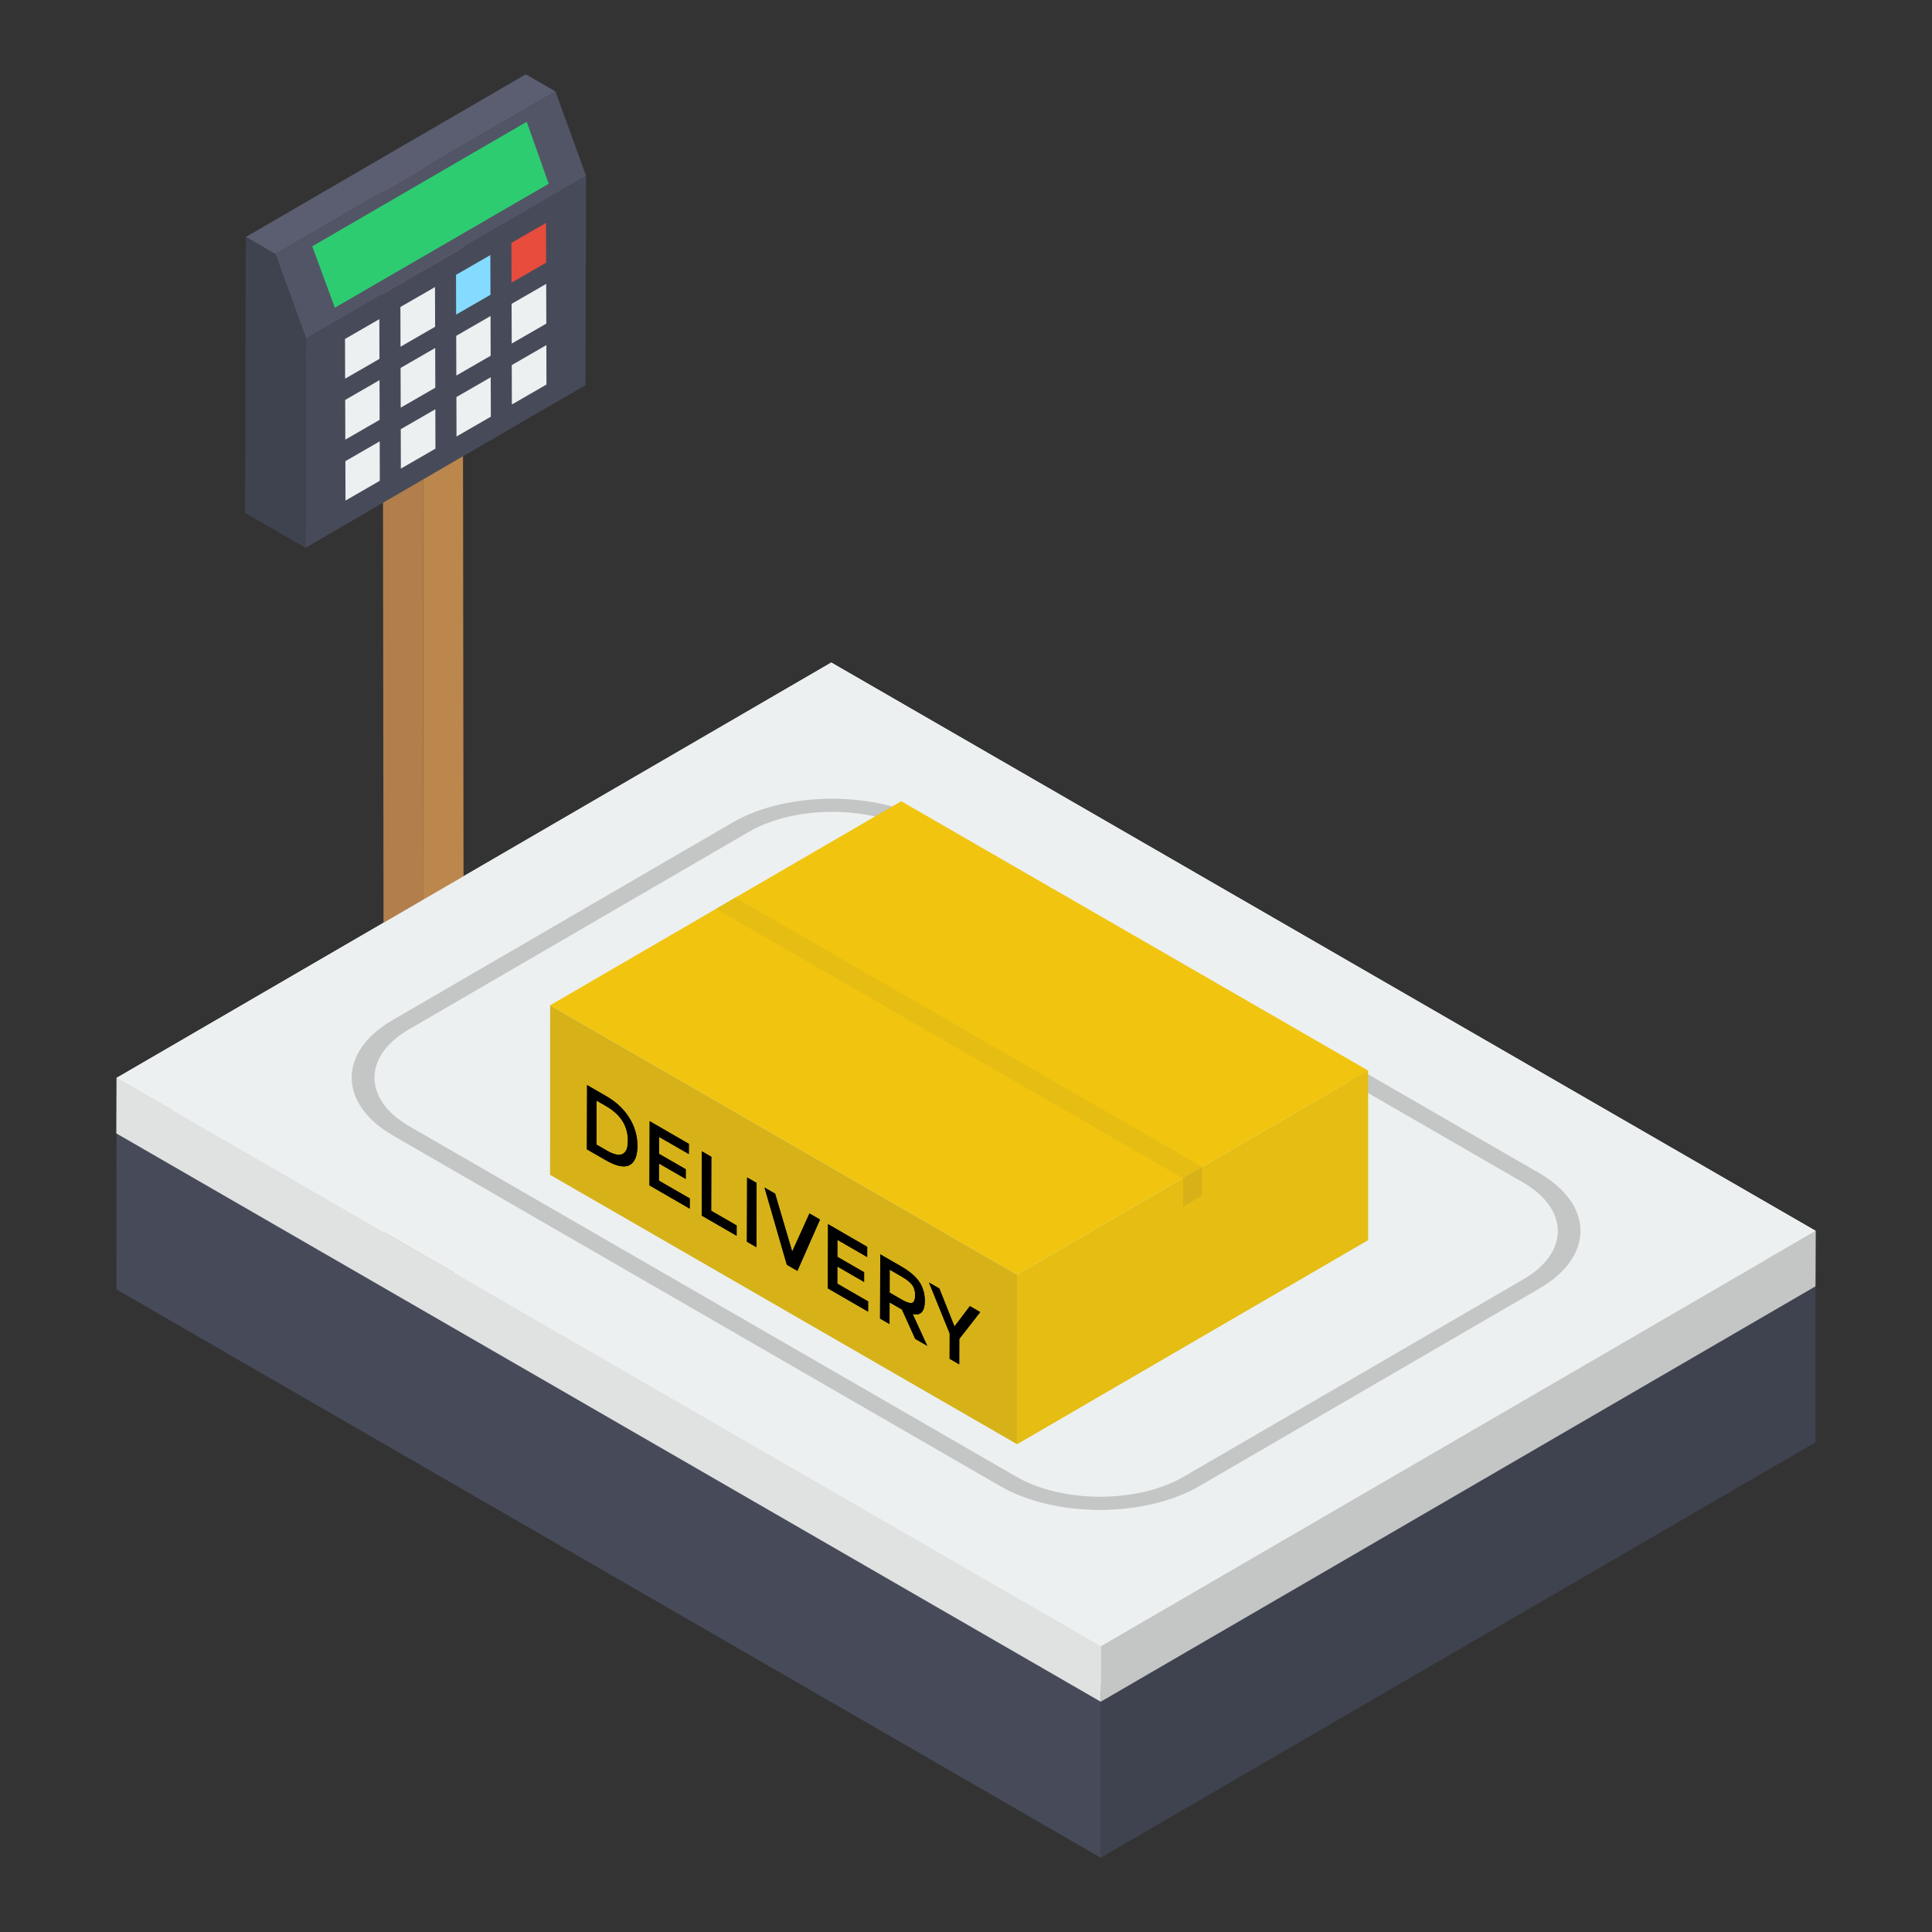 <svg id="Layer_1" enable-background="new 0 0 52 52" height="512" viewBox="0 0 52 52" width="512" xmlns="http://www.w3.org/2000/svg"><rect x="0" y="0" width="52" height="52" fill="#333333" stroke="none"/><g><g><g enable-background="new"><g><path d="m48.866 33.127-.004 1.496-19.236 11.179.004-1.496z" fill="#d4d6d6"/></g><g><path d="m29.63 44.306-.004 1.496-26.492-15.295.004-1.496z" fill="#c4c6c6"/></g><g><path d="m48.866 33.127-19.236 11.179-26.492-15.295 19.236-11.179z" fill="#ecf0f1"/></g></g></g><g><g enable-background="new"><g><path d="m48.866 34.347-.004 4.474-19.236 11.179.004-4.474z" fill="#3f434f"/></g><g><path d="m29.63 45.526-.004 4.474-26.492-15.295.004-4.474z" fill="#474b59"/></g><g><path d="m48.382 34.469-18.829 10.942-25.931-14.972 18.829-10.942z" fill="#ecf0f1"/></g></g></g><g><g><g enable-background="new"><g><path d="m10.298 5.099.036 28.992 1.076.625-.036-28.992z" fill="#b27e4b"/></g><g><path d="m11.374 5.724.036 28.992 1.079-.623-.036-28.992z" fill="#bc874d"/></g><g><path d="m10.298 5.099 1.076.625 1.079-.623-1.076-.625z" fill="#a27442"/></g></g></g><g><path d="m8.222 14.744 7.536-4.379.016-5.635-7.536 4.379z" fill="#474b59"/></g><path d="m8.238 9.11 7.536-4.379-.825-2.271-7.536 4.379z" fill="#525566"/><path d="m8.404 6.63.609 1.651 5.756-3.335-.593-1.668z" fill="#2ecc71"/><g><path d="m7.412 6.839 7.536-4.379-.796-.46-7.536 4.379z" fill="#5b5e71"/></g><g><path d="m6.616 6.379-.021 7.426 1.627.939.016-5.635-.825-2.271z" fill="#3f434f"/></g><g><g><path d="m10.21 8.59.003 1.069-.924.533-.003-1.069z" fill="#ecf0f1"/></g><g><path d="m11.708 7.726.003 1.069-.931.537-.003-1.069z" fill="#ecf0f1"/></g><g><path d="m13.198 6.865.003 1.069-.924.533-.003-1.069z" fill="#84dbff"/></g><g><path d="m14.696 6.001.003 1.069-.931.537-.003-1.069z" fill="#e74c3c"/></g><g><path d="m10.215 10.231.003 1.069-.924.533-.003-1.069z" fill="#ecf0f1"/></g><g><path d="m11.713 9.366.003 1.069-.931.537-.003-1.069z" fill="#ecf0f1"/></g><g><path d="m13.203 8.506.003 1.069-.924.533-.003-1.069z" fill="#ecf0f1"/></g><g><path d="m14.701 7.641.003 1.069-.931.537-.003-1.069z" fill="#ecf0f1"/></g><g><path d="m10.22 11.879.003 1.061-.924.533-.003-1.061z" fill="#ecf0f1"/></g><g><path d="m11.717 11.015.003 1.061-.931.537-.003-1.061z" fill="#ecf0f1"/></g><g><path d="m13.208 10.154.003 1.061-.924.533-.003-1.061z" fill="#ecf0f1"/></g><g><path d="m14.705 9.289.003 1.061-.931.537-.003-1.061z" fill="#ecf0f1"/></g></g></g><g><g enable-background="new"><g><path d="m48.866 33.127-.004 1.496-19.236 11.179.004-1.496z" fill="#c4c6c6"/></g><g><path d="m29.63 44.306-.004 1.496-26.492-15.295.004-1.496z" fill="#e0e2e2"/></g><g><path d="m48.866 33.127-19.236 11.179-26.492-15.295 19.236-11.179z" fill="#ecf0f1"/></g></g></g><g><path d="m41.425 31.572c1.484.857 1.484 2.25.01 3.107l-9.148 5.316c-1.474.857-3.88.861-5.364.005l-16.339-9.433c-1.484-.857-1.492-2.255-.018-3.111l9.148-5.316c1.474-.857 3.888-.857 5.372-0zm-9.568 8.175 9.148-5.316c1.241-.721 1.227-1.889-.015-2.606l-16.339-9.433c-1.25-.721-3.258-.721-4.5 0l-9.148 5.316c-1.234.717-1.235 1.885.015 2.606l16.339 9.433c1.242.717 3.266.717 4.5-0" fill="#c4c6c6"/></g><g><path d="m36.823 28.813v4.566l-9.449 5.493v-4.566l2.363-1.374.506-.293z" fill="#e5bd13"/><path d="m27.374 34.306-.002 4.563-12.567-7.249.002-4.563z" fill="#d6b218"/><path d="m36.824 28.814-9.45 5.492-12.567-7.249 9.45-5.492z" fill="#f1c40f"/><path d="m32.359 31.41-.519.301-12.567-7.249.519-.301z" fill="#e5bd13"/><path d="m32.351 31.414v.765l-.506.293v-.765z" fill="#d6b218"/></g><g><g><path d="m16.939 30.089c.145.234.218.486.217.756-.001.267-.072.439-.213.515-.142.074-.357.03-.647-.138l-.499-.288.005-1.728.516.298c.27.156.477.35.62.585zm-.186.972c.097-.044.147-.163.147-.357.001-.396-.195-.707-.59-.935l-.254-.147-.003 1.184.282.163c.181.105.321.136.418.092"/></g><g><path d="m18.54 30.787-.001.274-.802-.463-.001.457.721.416-.001.26-.721-.416-.001.462.83.479-.001.274-1.082-.625.005-1.728z"/></g><g><path d="m19.145 31.136-.004 1.452.686.396-.001.276-.94-.543.005-1.728z"/></g><g><path d="m20.363 31.839-.005 1.728-.254-.147.005-1.728z"/></g><g><path d="m22.07 32.825-.608 1.38-.284-.164-.6-2.077.284.164.46 1.558.465-1.025z"/></g><g><path d="m23.341 33.559-.001.274-.802-.463-.001.457.721.416-.001.26-.721-.416-.001.462.83.479-.001.274-1.082-.625.005-1.728z"/></g><g><path d="m24.564 35.367.392.855-.323-.187-.357-.789-.333-.192-.002.582-.254-.147.005-1.728.56.323c.231.133.394.273.492.418.098.145.147.316.147.513-.001.285-.11.402-.327.351zm-.011-.301c.051-.022.077-.089.078-.202s-.025-.205-.078-.279c-.053-.071-.148-.146-.284-.225l-.323-.187-.002.618.317.183c.142.082.241.112.292.091"/></g><g><path d="m26.382 35.315-.563.723-.002.682-.258-.149.002-.682-.557-1.369.278.16.408 1.023.414-.548z"/></g></g><g><g><path d="m16.939 30.089c.145.234.218.486.217.756-.001.267-.072.439-.213.515-.142.074-.357.03-.647-.138l-.499-.288.005-1.728.516.298c.27.156.477.35.62.585zm-.186.972c.097-.044.147-.163.147-.357.001-.396-.195-.707-.59-.935l-.254-.147-.003 1.184.282.163c.181.105.321.136.418.092"/></g><g><path d="m18.54 30.787-.001.274-.802-.463-.001.457.721.416-.001.26-.721-.416-.001.462.83.479-.001.274-1.082-.625.005-1.728z"/></g><g><path d="m19.145 31.136-.004 1.452.686.396-.001.276-.94-.543.005-1.728z"/></g><g><path d="m20.363 31.839-.005 1.728-.254-.147.005-1.728z"/></g><g><path d="m22.07 32.825-.608 1.38-.284-.164-.6-2.077.284.164.46 1.558.465-1.025z"/></g><g><path d="m23.341 33.559-.001.274-.802-.463-.001.457.721.416-.001.26-.721-.416-.001.462.83.479-.001.274-1.082-.625.005-1.728z"/></g><g><path d="m24.564 35.367.392.855-.323-.187-.357-.789-.333-.192-.002.582-.254-.147.005-1.728.56.323c.231.133.394.273.492.418.098.145.147.316.147.513-.001.285-.11.402-.327.351zm-.011-.301c.051-.022.077-.089.078-.202s-.025-.205-.078-.279c-.053-.071-.148-.146-.284-.225l-.323-.187-.002.618.317.183c.142.082.241.112.292.091"/></g><g><path d="m26.382 35.315-.563.723-.002.682-.258-.149.002-.682-.557-1.369.278.16.408 1.023.414-.548z"/></g></g></g></svg>